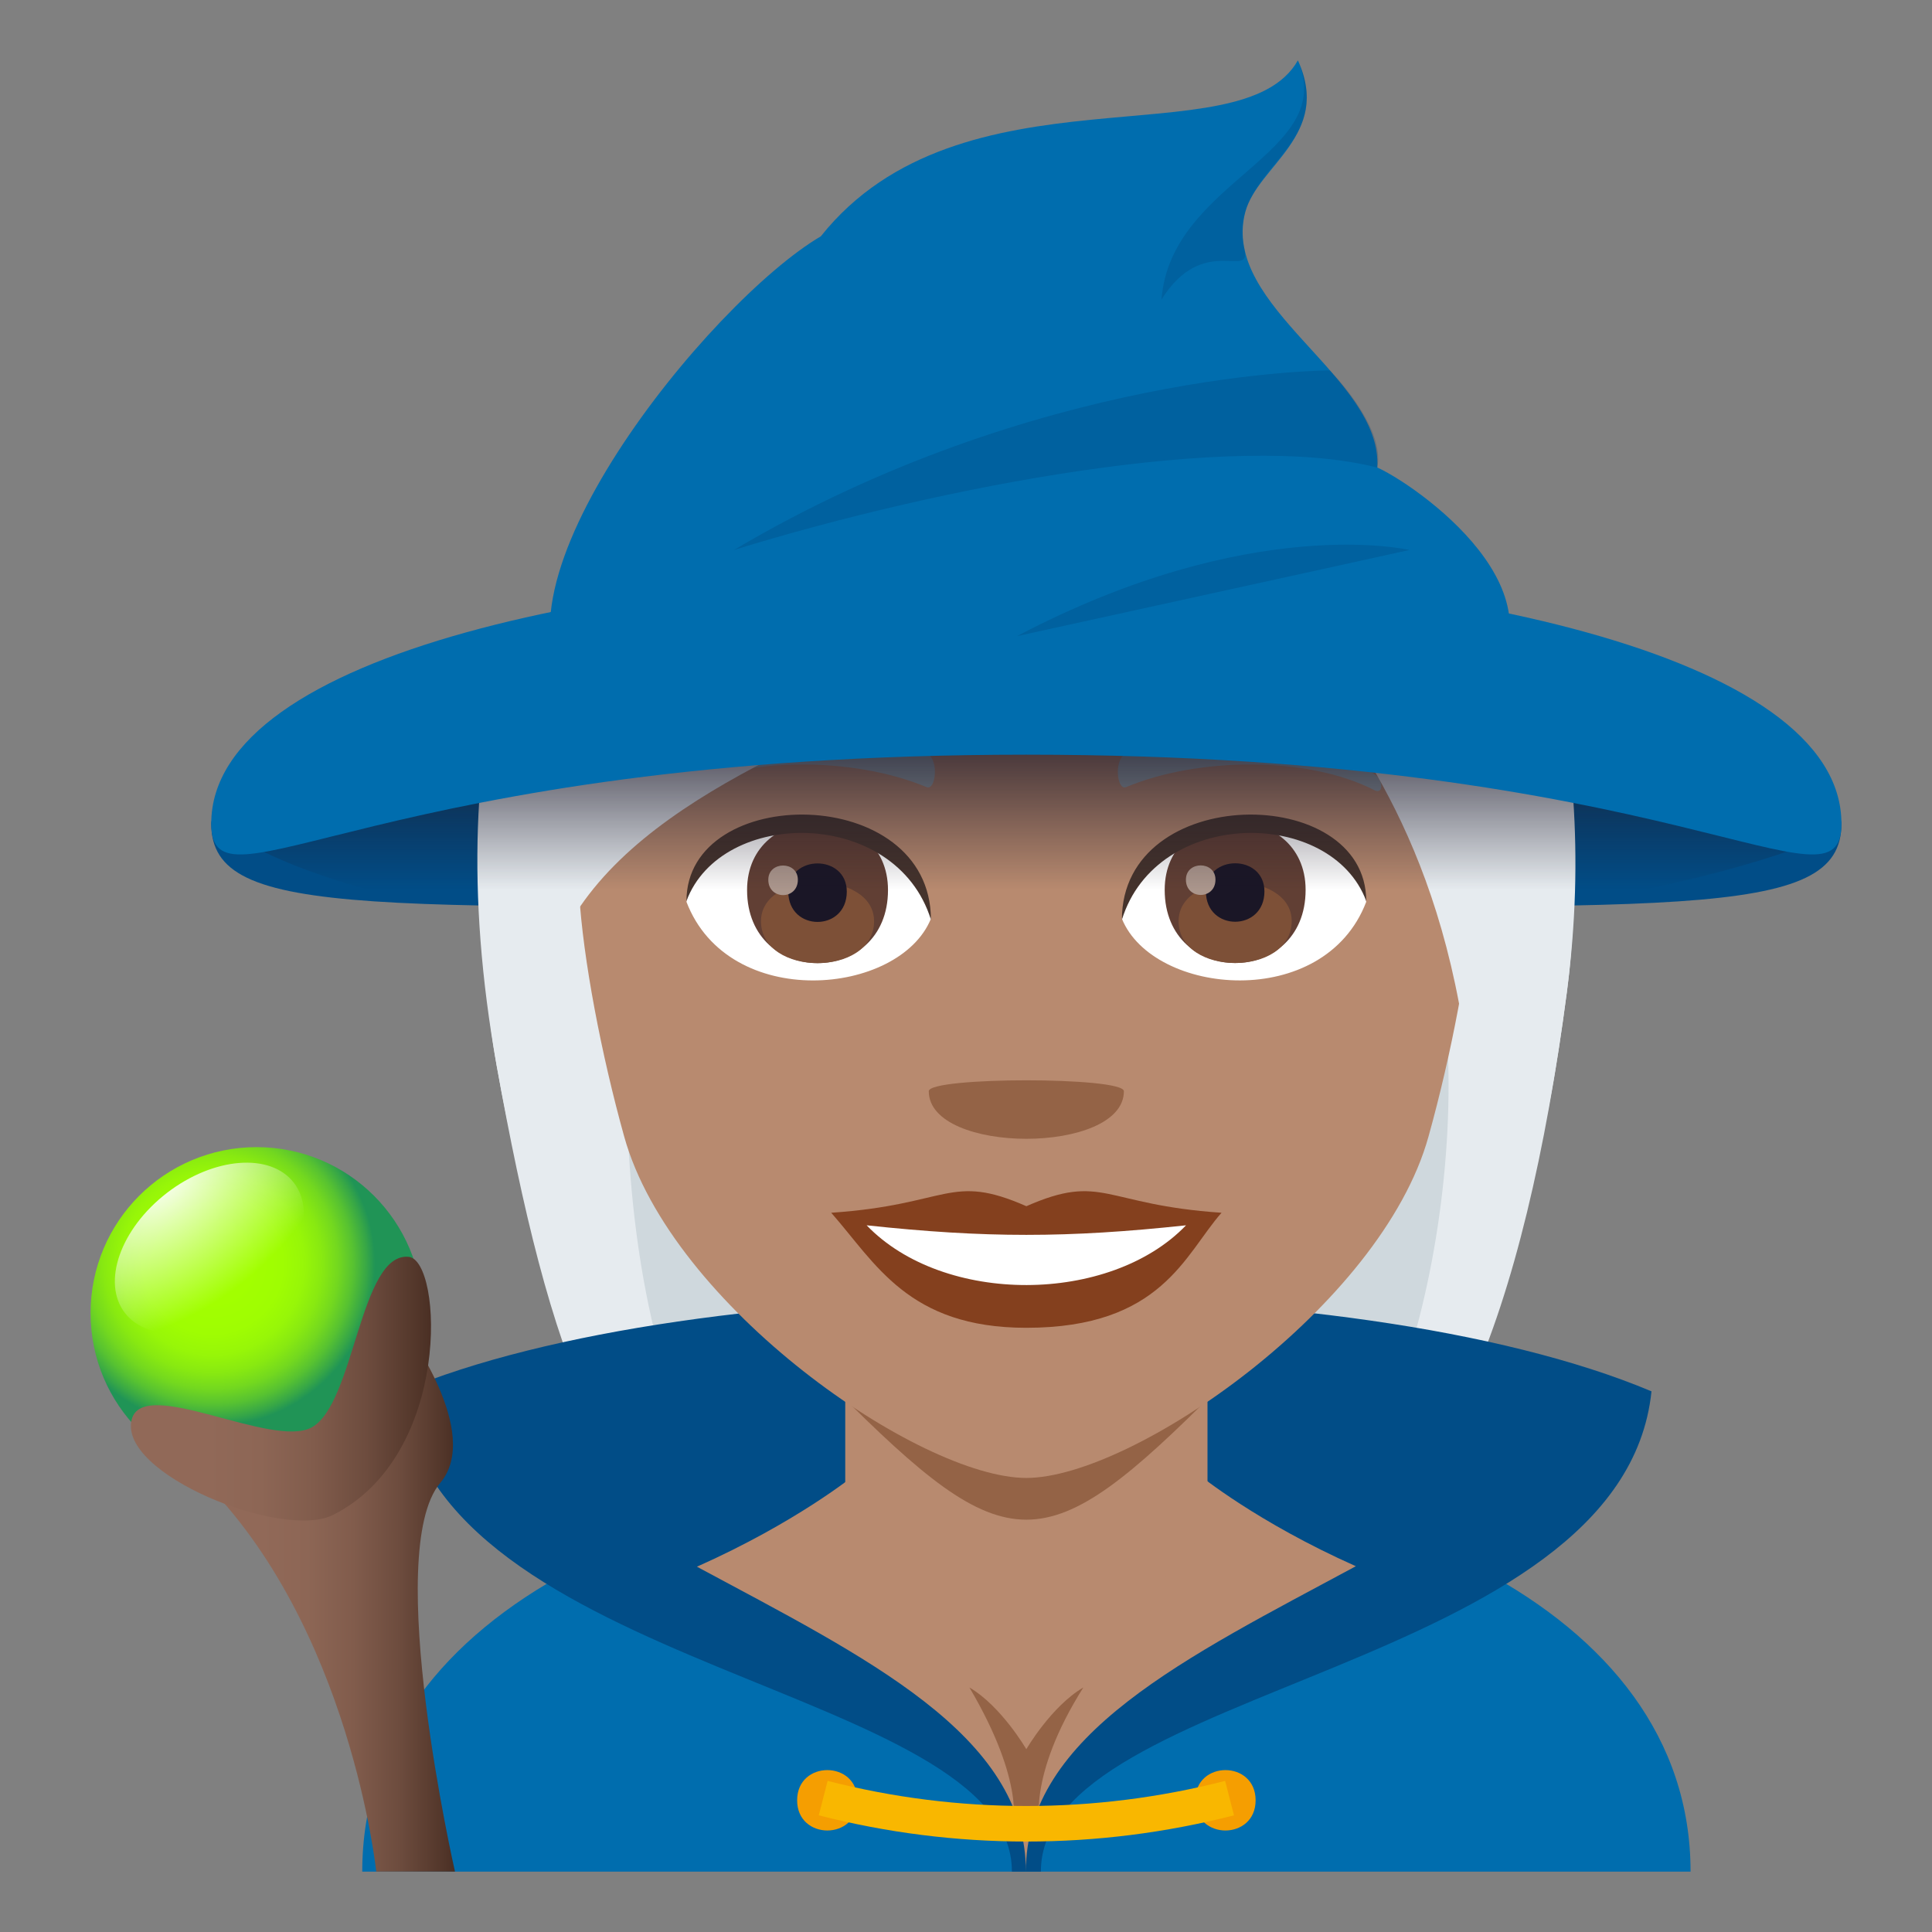 <?xml version="1.0" encoding="utf-8"?>
<!-- Generator: Adobe Illustrator 15.0.0, SVG Export Plug-In . SVG Version: 6.00 Build 0)  -->
<!DOCTYPE svg PUBLIC "-//W3C//DTD SVG 1.1//EN" "http://www.w3.org/Graphics/SVG/1.1/DTD/svg11.dtd">
<svg version="1.1" id="Layer_1" xmlns:x="http://ns.adobe.com/Extensibility/1.0/" xmlns:i="http://ns.adobe.com/AdobeIllustrator/10.0/" xmlns:graph="http://ns.adobe.com/Graphs/1.0/"
	 xmlns="http://www.w3.org/2000/svg" xmlns:xlink="http://www.w3.org/1999/xlink" xmlns:a="http://ns.adobe.com/AdobeSVGViewerExtensions/3.0/"
	 x="0px" y="0px" width="64px" height="64px" viewBox="0 0 64 64" enable-background="new 0 0 64 64" xml:space="preserve">
<rect x="0" y="0" width="64" height="64" fill="#808080" stroke="none"/>
<path fill="#B3C2C6" d="M24.057,18.244c-6.701,33.574-6.09,32.855,8.02,32.855C24.27,44.725,39.227,17.789,24.057,18.244z"/>
<path fill="#CFD8DD" d="M21.641,17.727c-4.893,25.506-0.674,32.055,3.074,33.373h4.293C18.963,42.838,34.666,17.225,21.641,17.727z"
	/>
<path fill="#B3C2C6" d="M43.775,18.244c6.703,33.572,6.09,32.854-8.02,32.854C42.936,45.98,28.607,17.787,43.775,18.244z"/>
<path fill="#CFD8DD" d="M46.193,17.725c7.15,23.205-0.016,32.297-3.078,33.373h-4.291C48.873,43.51,33.166,17.223,46.193,17.725z"/>
<path fill="#E6EBEF" d="M47.184,30.193c2.041,5.9,0.021,18.008-4.203,20.906c4.682,0,7.533-7.678,8.924-18.234
	C53.641,19.674,43.549,19.666,47.184,30.193z"/>
<path fill="#E6EBEF" d="M16.455,35.314C18.162,44.842,20.26,51.1,24.854,51.1c-5.121-6.285-4.52-19.537-3.064-22.832
	C29.211,23.035,13.57,19.197,16.455,35.314z"/>
<path fill="#006DAE" d="M12,62h44.002C56.002,44.281,12,44.281,12,62z"/>
<path fill="#014D87" d="M13.293,46.09C14.26,55.387,33.539,55.832,33.52,62h0.961c-0.02-6.168,19.262-6.613,20.227-15.91
	C44.732,41.891,22.992,42.006,13.293,46.09z"/>
<path fill="#B88A6F" d="M33.984,62L33.984,62c-0.014-4.545,5.357-7.113,10.93-10.117c-3.283-1.461-5.195-3.029-5.195-3.029h-11.4
	c0,0-1.938,1.58-5.232,3.045C28.652,54.893,33.998,57.463,33.984,62z"/>
<path fill="#014D87" d="M61,27.281C61,30.533,55.576,30,33.998,30c-21.576,0-27,0.533-27-2.719C6.998,24.025,61,24.025,61,27.281z"
	/>
<radialGradient id="SVGID_1_" cx="7.049" cy="41.86" r="5.378" gradientUnits="userSpaceOnUse">
	<stop  offset="0.23" style="stop-color:#A2FF00"/>
	<stop  offset="0.432" style="stop-color:#9FFD02"/>
	<stop  offset="0.563" style="stop-color:#97F608"/>
	<stop  offset="0.674" style="stop-color:#88E911"/>
	<stop  offset="0.774" style="stop-color:#73D81F"/>
	<stop  offset="0.866" style="stop-color:#57C231"/>
	<stop  offset="0.951" style="stop-color:#36A647"/>
	<stop  offset="1" style="stop-color:#209456"/>
	<a:midPointStop  offset="0.23" style="stop-color:#A2FF00"/>
	<a:midPointStop  offset="0.787" style="stop-color:#A2FF00"/>
	<a:midPointStop  offset="1" style="stop-color:#209456"/>
</radialGradient>
<circle fill="url(#SVGID_1_)" cx="8.5" cy="43.5" r="5.5"/>
<radialGradient id="SVGID_2_" cx="563.2" cy="62.89" r="7.573" gradientTransform="matrix(0.358 0.465 -0.715 0.551 -151.418 -257.493)" gradientUnits="userSpaceOnUse">
	<stop  offset="0" style="stop-color:#FFFFFF"/>
	<stop  offset="1" style="stop-color:#FFFFFF;stop-opacity:0"/>
	<a:midPointStop  offset="0" style="stop-color:#FFFFFF"/>
	<a:midPointStop  offset="0.551" style="stop-color:#FFFFFF"/>
	<a:midPointStop  offset="1" style="stop-color:#FFFFFF;stop-opacity:0"/>
</radialGradient>
<path fill="url(#SVGID_2_)" d="M8.336,43.158c-1.545,1.191-3.426,1.34-4.199,0.334c-0.775-1.006-0.15-2.785,1.395-3.977
	c1.547-1.189,3.428-1.34,4.203-0.334C10.51,40.189,9.883,41.971,8.336,43.158z"/>
<linearGradient id="SVGID_3_" gradientUnits="userSpaceOnUse" x1="6.466" y1="53.009" x2="15.072" y2="53.009">
	<stop  offset="0.255" style="stop-color:#916958"/>
	<stop  offset="0.432" style="stop-color:#8D6655"/>
	<stop  offset="0.609" style="stop-color:#815C4C"/>
	<stop  offset="0.786" style="stop-color:#6D4C3E"/>
	<stop  offset="0.962" style="stop-color:#513529"/>
	<stop  offset="1" style="stop-color:#4A2F24"/>
	<a:midPointStop  offset="0.255" style="stop-color:#916958"/>
	<a:midPointStop  offset="0.707" style="stop-color:#916958"/>
	<a:midPointStop  offset="1" style="stop-color:#4A2F24"/>
</linearGradient>
<path fill="url(#SVGID_3_)" d="M13.422,44.018c0,0,2.566,3.436,1.164,5.102C12.656,51.406,15.072,62,15.072,62h-2.609
	c0,0-0.848-8.141-5.818-13.039C5.15,47.49,13.516,48.619,13.422,44.018z"/>
<linearGradient id="SVGID_4_" gradientUnits="userSpaceOnUse" x1="4.336" y1="46" x2="14.278" y2="46">
	<stop  offset="0.255" style="stop-color:#916958"/>
	<stop  offset="0.432" style="stop-color:#8D6655"/>
	<stop  offset="0.609" style="stop-color:#815C4C"/>
	<stop  offset="0.786" style="stop-color:#6D4C3E"/>
	<stop  offset="0.962" style="stop-color:#513529"/>
	<stop  offset="1" style="stop-color:#4A2F24"/>
	<a:midPointStop  offset="0.255" style="stop-color:#916958"/>
	<a:midPointStop  offset="0.707" style="stop-color:#916958"/>
	<a:midPointStop  offset="1" style="stop-color:#4A2F24"/>
</linearGradient>
<path fill="url(#SVGID_4_)" d="M13.543,41.635c1.115,0.123,1.432,6.568-2.514,8.551c-1.668,0.838-7.137-1.363-6.664-3.17
	c0.381-1.441,4.652,0.984,5.961,0.268C11.75,46.5,11.926,41.461,13.543,41.635z"/>
<path fill="#B88A6F" d="M28,49.447c0,5.539,12,5.539,12,0c0-3.379,0-8.963,0-8.963H28C28,40.484,28,45.086,28,49.447z"/>
<path fill="#946346" d="M27.645,46c5.775,5.791,6.936,5.787,12.709-0.004L27.645,46z"/>
<path fill="#B88A6F" d="M33.998,10.178c-10.422,0-15.441,8.488-14.814,19.4c0.129,2.193,0.738,5.359,1.492,8.068
	c1.563,5.637,9.811,11.313,13.322,11.313s11.762-5.676,13.324-11.313c0.754-2.709,1.363-5.875,1.494-8.068
	C49.441,18.666,44.422,10.178,33.998,10.178z"/>
<path fill="#84401E" d="M34,39.957c-2.535-1.113-2.553-0.047-6.465,0.217c1.469,1.666,2.549,3.811,6.463,3.811
	c4.49,0,5.25-2.434,6.467-3.811C36.551,39.91,36.533,38.844,34,39.957z"/>
<path fill="#FFFFFF" d="M28.709,40.59c2.553,2.656,8.059,2.621,10.58,0C35.357,41.012,32.641,41.012,28.709,40.59z"/>
<path fill="#99A8AE" d="M45.484,25.613c-2.348-1.4-6.561-1.57-8.227-0.617c-0.354,0.191-0.258,1.203,0.047,1.078
	c2.377-0.992,5.998-1.041,8.23,0.104C45.836,26.332,45.842,25.818,45.484,25.613z"/>
<path fill="#99A8AE" d="M22.514,25.613c2.348-1.4,6.561-1.57,8.229-0.617c0.354,0.191,0.26,1.203-0.049,1.078
	c-2.377-0.992-5.996-1.041-8.229,0.104C22.166,26.332,22.158,25.818,22.514,25.613z"/>
<path fill="#946346" d="M37.23,36.148c0,2.102-6.463,2.102-6.463,0C30.768,35.666,37.23,35.666,37.23,36.148z"/>
<path fill="#FFFFFF" d="M45.258,29.875c-1.393,3.645-7.057,3.109-8.094,0.559C37.949,26.336,44.492,25.986,45.258,29.875z"/>
<path fill="#613F34" d="M38.582,29.479c0,3.229,4.668,3.229,4.668,0C43.25,26.482,38.582,26.482,38.582,29.479z"/>
<path fill="#7D5037" d="M39.043,30.512c0,1.852,3.746,1.852,3.746,0C42.789,28.793,39.043,28.793,39.043,30.512z"/>
<path fill="#1A1626" d="M39.947,29.529c0,1.34,1.939,1.34,1.939,0C41.887,28.287,39.947,28.287,39.947,29.529z"/>
<path fill="#AB968C" d="M39.285,29.139c0,0.676,0.979,0.676,0.979,0C40.264,28.51,39.285,28.51,39.285,29.139z"/>
<path fill="#45332C" d="M45.258,29.846c0-3.914-8.094-3.914-8.094,0.621C38.318,26.744,44.102,26.744,45.258,29.846z"/>
<path fill="#FFFFFF" d="M22.74,29.875c1.395,3.645,7.059,3.111,8.098,0.559C30.051,26.336,23.508,25.986,22.74,29.875z"/>
<path fill="#613F34" d="M24.748,29.484c0,3.227,4.668,3.227,4.668,0C29.416,26.486,24.748,26.486,24.748,29.484z"/>
<path fill="#7D5037" d="M25.209,30.516c0,1.852,3.746,1.852,3.746,0C28.955,28.799,25.209,28.799,25.209,30.516z"/>
<path fill="#1A1626" d="M26.113,29.535c0,1.34,1.938,1.34,1.938,0C28.051,28.291,26.113,28.291,26.113,29.535z"/>
<path fill="#AB968C" d="M25.451,29.143c0,0.678,0.979,0.678,0.979,0C26.43,28.514,25.451,28.514,25.451,29.143z"/>
<path fill="#45332C" d="M22.74,29.846c0-3.914,8.098-3.914,8.098,0.619C29.682,26.744,23.898,26.744,22.74,29.846z"/>
<path fill="#E6EBEF" d="M42.459,20.957c1.26,2.146,4.551,5.25,5.875,12.295c1.152,6.137,2.18,10.17,3.57-0.387
	c0.598-4.537,0.199-8.59-0.709-11.908H42.459z"/>
<path fill="#E6EBEF" d="M16.836,20.957c-1.137,3.828-1.414,8.58-0.381,14.357c1.707,9.527,1.307-1.986,2.762-5.283
	c3.027-4.41,10.277-6.369,15.012-9.074H16.836z"/>
<linearGradient id="SVGID_5_" gradientUnits="userSpaceOnUse" x1="33.992" y1="31.469" x2="33.992" y2="24.293">
	<stop  offset="0.279" style="stop-color:#1A1626;stop-opacity:0"/>
	<stop  offset="1" style="stop-color:#1A1626;stop-opacity:0.8"/>
	<a:midPointStop  offset="0.279" style="stop-color:#1A1626;stop-opacity:0"/>
	<a:midPointStop  offset="0.672" style="stop-color:#1A1626;stop-opacity:0"/>
	<a:midPointStop  offset="1" style="stop-color:#1A1626;stop-opacity:0.8"/>
</linearGradient>
<path fill="url(#SVGID_5_)" d="M59.393,28.141c-11.291,4.002-41.176,4.852-50.801,0.004C17.238,23.01,53.531,23.01,59.393,28.141z"
	/>
<path fill="#006DAE" d="M61,27.281C61,30.533,55.576,25,33.998,25c-21.574,0-27,5.533-27,2.281C6.998,16.025,61,16.025,61,27.281z"
	/>
<path fill="#006DAE" d="M45.625,15.488c0.168-3.02-5.205-5.309-4.373-8.465C41.656,5.496,44.123,4.471,42.994,2
	c-1.869,3.305-11.162,0-15.803,5.828c-3.713,2.186-11.516,11.822-8.154,15.182c7.066-1.203,21.148-1.686,29.936,0
	C52.264,19.719,46.813,16.012,45.625,15.488z"/>
<path opacity="0.2" fill="#013366" enable-background="new    " d="M42.994,2c1.332,3.121-4.215,3.961-4.518,7.922
	c1.396-2.223,2.99-0.629,2.746-1.678C40.623,5.574,44.342,4.996,42.994,2z"/>
<path opacity="0.2" fill="#013366" enable-background="new    " d="M44.053,12.27c0,0-9.701,0-19.742,5.949
	c6.965-2.145,16.574-3.945,21.314-2.729C45.906,14.121,44.053,12.27,44.053,12.27z"/>
<path opacity="0.2" fill="#013366" enable-background="new    " d="M46.688,18.219c0,0-3.443,0.762-13.002,2.855
	C41.467,16.98,46.688,18.219,46.688,18.219z"/>
<path fill="#946346" d="M35.887,55.9c-1.063,0.623-1.889,2.045-1.889,2.045s-0.824-1.422-1.885-2.045
	c1.885,3.193,1.43,4.631,1.43,4.631h0.912C34.455,60.531,33.998,58.895,35.887,55.9z"/>
<path fill="#F59E01" d="M28.406,59.637c0,1.334-2,1.334-2,0S28.406,58.303,28.406,59.637z"/>
<path fill="#F59E01" d="M41.594,59.637c0,1.334-2,1.334-2,0S41.594,58.303,41.594,59.637z"/>
<path fill="#F9B700" d="M40.877,60.135c-4.512,1.158-9.242,1.158-13.754,0c0.098-0.379,0.195-0.76,0.293-1.141
	c4.32,1.109,8.848,1.109,13.168,0C40.682,59.375,40.779,59.756,40.877,60.135z"/>
</svg>
